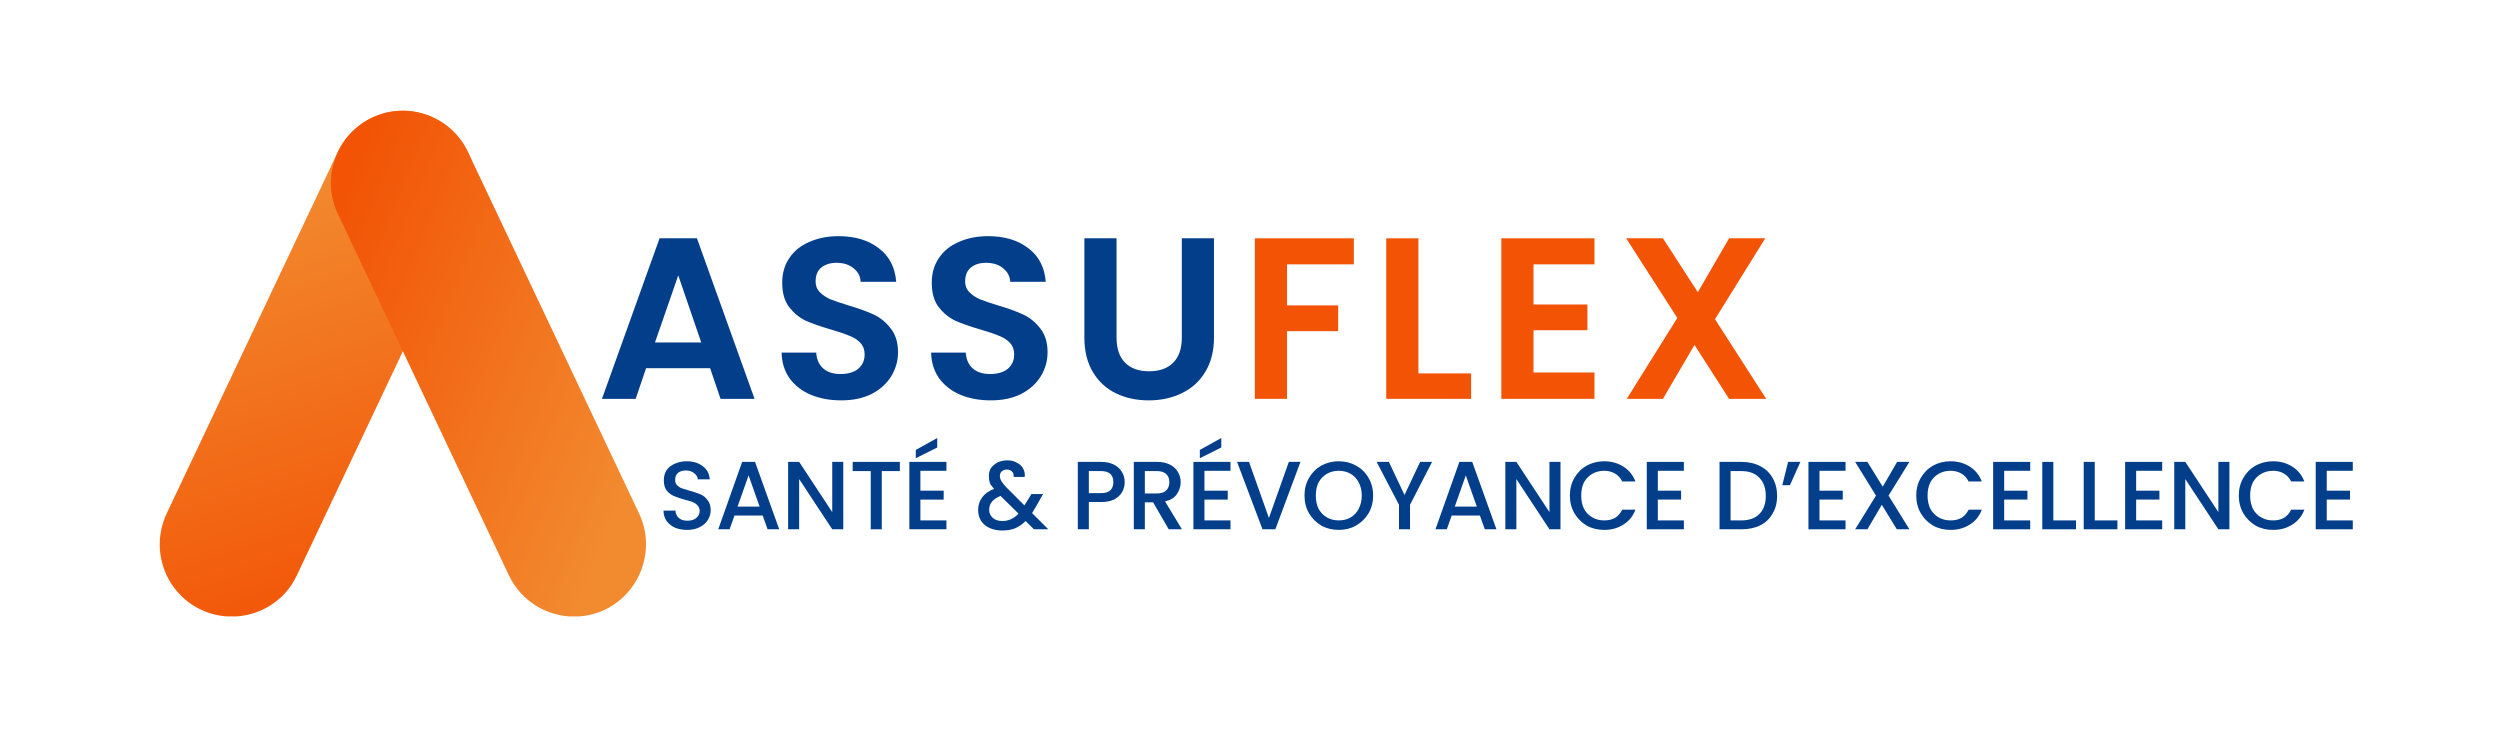 <svg xmlns="http://www.w3.org/2000/svg" xmlns:xlink="http://www.w3.org/1999/xlink" width="170" zoomAndPan="magnify" viewBox="0 0 127.5 37.5" height="50" preserveAspectRatio="xMidYMid meet" version="1.0"><defs><g/><clipPath id="2c2df14635"><path d="M 8.137 5.535 L 25 5.535 L 25 31.438 L 8.137 31.438 Z M 8.137 5.535 " clip-rule="nonzero"/></clipPath><clipPath id="32a349038c"><path d="M 11.82 31.445 C 11.301 31.445 10.758 31.336 10.242 31.09 C 8.418 30.219 7.633 28.039 8.5 26.188 L 17.23 7.746 C 18.098 5.922 20.273 5.129 22.125 6.004 C 23.945 6.875 24.734 9.055 23.863 10.906 L 15.137 29.348 C 14.512 30.684 13.18 31.445 11.82 31.445 Z M 11.82 31.445 " clip-rule="nonzero"/></clipPath><linearGradient x1="86.964" gradientTransform="matrix(0.143, 0, 0, 0.143, 8.147, 5.535)" y1="-28.28" x2="151.179" gradientUnits="userSpaceOnUse" y2="169.341" id="ec71023643"><stop stop-opacity="1" stop-color="rgb(94.899%, 54.5%, 18.799%)" offset="0"/><stop stop-opacity="1" stop-color="rgb(94.899%, 54.5%, 18.799%)" offset="0.125"/><stop stop-opacity="1" stop-color="rgb(94.899%, 54.5%, 18.799%)" offset="0.156"/><stop stop-opacity="1" stop-color="rgb(94.899%, 54.468%, 18.776%)" offset="0.172"/><stop stop-opacity="1" stop-color="rgb(94.899%, 54.326%, 18.668%)" offset="0.172"/><stop stop-opacity="1" stop-color="rgb(94.899%, 54.216%, 18.584%)" offset="0.18"/><stop stop-opacity="1" stop-color="rgb(94.899%, 54.105%, 18.498%)" offset="0.188"/><stop stop-opacity="1" stop-color="rgb(94.899%, 53.883%, 18.329%)" offset="0.195"/><stop stop-opacity="1" stop-color="rgb(94.899%, 53.662%, 18.159%)" offset="0.203"/><stop stop-opacity="1" stop-color="rgb(94.899%, 53.439%, 17.99%)" offset="0.211"/><stop stop-opacity="1" stop-color="rgb(94.899%, 53.218%, 17.821%)" offset="0.219"/><stop stop-opacity="1" stop-color="rgb(94.899%, 52.997%, 17.651%)" offset="0.227"/><stop stop-opacity="1" stop-color="rgb(94.899%, 52.776%, 17.482%)" offset="0.234"/><stop stop-opacity="1" stop-color="rgb(94.899%, 52.553%, 17.313%)" offset="0.242"/><stop stop-opacity="1" stop-color="rgb(94.899%, 52.332%, 17.143%)" offset="0.25"/><stop stop-opacity="1" stop-color="rgb(94.899%, 52.11%, 16.974%)" offset="0.258"/><stop stop-opacity="1" stop-color="rgb(94.899%, 51.889%, 16.805%)" offset="0.266"/><stop stop-opacity="1" stop-color="rgb(94.899%, 51.666%, 16.637%)" offset="0.273"/><stop stop-opacity="1" stop-color="rgb(94.899%, 51.445%, 16.467%)" offset="0.281"/><stop stop-opacity="1" stop-color="rgb(94.899%, 51.224%, 16.298%)" offset="0.289"/><stop stop-opacity="1" stop-color="rgb(94.899%, 51.001%, 16.129%)" offset="0.297"/><stop stop-opacity="1" stop-color="rgb(94.899%, 50.78%, 15.959%)" offset="0.305"/><stop stop-opacity="1" stop-color="rgb(94.899%, 50.558%, 15.79%)" offset="0.312"/><stop stop-opacity="1" stop-color="rgb(94.899%, 50.337%, 15.62%)" offset="0.32"/><stop stop-opacity="1" stop-color="rgb(94.899%, 50.114%, 15.451%)" offset="0.328"/><stop stop-opacity="1" stop-color="rgb(94.899%, 49.893%, 15.282%)" offset="0.336"/><stop stop-opacity="1" stop-color="rgb(94.899%, 49.672%, 15.112%)" offset="0.344"/><stop stop-opacity="1" stop-color="rgb(94.899%, 49.451%, 14.943%)" offset="0.352"/><stop stop-opacity="1" stop-color="rgb(94.899%, 49.228%, 14.774%)" offset="0.359"/><stop stop-opacity="1" stop-color="rgb(94.899%, 49.007%, 14.604%)" offset="0.367"/><stop stop-opacity="1" stop-color="rgb(94.899%, 48.785%, 14.435%)" offset="0.375"/><stop stop-opacity="1" stop-color="rgb(94.899%, 48.564%, 14.267%)" offset="0.383"/><stop stop-opacity="1" stop-color="rgb(94.899%, 48.341%, 14.098%)" offset="0.391"/><stop stop-opacity="1" stop-color="rgb(94.899%, 48.12%, 13.928%)" offset="0.398"/><stop stop-opacity="1" stop-color="rgb(94.899%, 47.899%, 13.759%)" offset="0.406"/><stop stop-opacity="1" stop-color="rgb(94.899%, 47.678%, 13.589%)" offset="0.414"/><stop stop-opacity="1" stop-color="rgb(94.899%, 47.455%, 13.42%)" offset="0.422"/><stop stop-opacity="1" stop-color="rgb(94.899%, 47.234%, 13.251%)" offset="0.43"/><stop stop-opacity="1" stop-color="rgb(94.899%, 47.012%, 13.081%)" offset="0.438"/><stop stop-opacity="1" stop-color="rgb(94.899%, 46.791%, 12.912%)" offset="0.445"/><stop stop-opacity="1" stop-color="rgb(94.899%, 46.568%, 12.743%)" offset="0.453"/><stop stop-opacity="1" stop-color="rgb(94.899%, 46.347%, 12.573%)" offset="0.461"/><stop stop-opacity="1" stop-color="rgb(94.899%, 46.126%, 12.404%)" offset="0.469"/><stop stop-opacity="1" stop-color="rgb(94.899%, 45.903%, 12.234%)" offset="0.477"/><stop stop-opacity="1" stop-color="rgb(94.899%, 45.682%, 12.065%)" offset="0.484"/><stop stop-opacity="1" stop-color="rgb(94.899%, 45.461%, 11.897%)" offset="0.492"/><stop stop-opacity="1" stop-color="rgb(94.899%, 45.239%, 11.728%)" offset="0.5"/><stop stop-opacity="1" stop-color="rgb(94.899%, 45.016%, 11.559%)" offset="0.508"/><stop stop-opacity="1" stop-color="rgb(94.899%, 44.795%, 11.389%)" offset="0.516"/><stop stop-opacity="1" stop-color="rgb(94.899%, 44.574%, 11.22%)" offset="0.523"/><stop stop-opacity="1" stop-color="rgb(94.899%, 44.353%, 11.05%)" offset="0.531"/><stop stop-opacity="1" stop-color="rgb(94.899%, 44.13%, 10.881%)" offset="0.539"/><stop stop-opacity="1" stop-color="rgb(94.899%, 43.909%, 10.712%)" offset="0.547"/><stop stop-opacity="1" stop-color="rgb(94.899%, 43.687%, 10.542%)" offset="0.555"/><stop stop-opacity="1" stop-color="rgb(94.899%, 43.466%, 10.373%)" offset="0.562"/><stop stop-opacity="1" stop-color="rgb(94.899%, 43.243%, 10.204%)" offset="0.57"/><stop stop-opacity="1" stop-color="rgb(94.899%, 43.022%, 10.034%)" offset="0.578"/><stop stop-opacity="1" stop-color="rgb(94.899%, 42.801%, 9.865%)" offset="0.586"/><stop stop-opacity="1" stop-color="rgb(94.899%, 42.58%, 9.695%)" offset="0.594"/><stop stop-opacity="1" stop-color="rgb(94.899%, 42.357%, 9.528%)" offset="0.602"/><stop stop-opacity="1" stop-color="rgb(94.899%, 42.136%, 9.358%)" offset="0.609"/><stop stop-opacity="1" stop-color="rgb(94.899%, 41.914%, 9.189%)" offset="0.617"/><stop stop-opacity="1" stop-color="rgb(94.899%, 41.692%, 9.019%)" offset="0.625"/><stop stop-opacity="1" stop-color="rgb(94.899%, 41.47%, 8.85%)" offset="0.633"/><stop stop-opacity="1" stop-color="rgb(94.899%, 41.249%, 8.681%)" offset="0.641"/><stop stop-opacity="1" stop-color="rgb(94.899%, 41.028%, 8.511%)" offset="0.648"/><stop stop-opacity="1" stop-color="rgb(94.899%, 40.805%, 8.342%)" offset="0.656"/><stop stop-opacity="1" stop-color="rgb(94.899%, 40.584%, 8.173%)" offset="0.664"/><stop stop-opacity="1" stop-color="rgb(94.899%, 40.363%, 8.003%)" offset="0.672"/><stop stop-opacity="1" stop-color="rgb(94.899%, 40.141%, 7.834%)" offset="0.68"/><stop stop-opacity="1" stop-color="rgb(94.899%, 39.919%, 7.664%)" offset="0.688"/><stop stop-opacity="1" stop-color="rgb(94.899%, 39.697%, 7.495%)" offset="0.695"/><stop stop-opacity="1" stop-color="rgb(94.899%, 39.476%, 7.326%)" offset="0.703"/><stop stop-opacity="1" stop-color="rgb(94.899%, 39.255%, 7.158%)" offset="0.711"/><stop stop-opacity="1" stop-color="rgb(94.899%, 39.032%, 6.989%)" offset="0.719"/><stop stop-opacity="1" stop-color="rgb(94.899%, 38.811%, 6.819%)" offset="0.727"/><stop stop-opacity="1" stop-color="rgb(94.899%, 38.589%, 6.65%)" offset="0.734"/><stop stop-opacity="1" stop-color="rgb(94.899%, 38.368%, 6.48%)" offset="0.742"/><stop stop-opacity="1" stop-color="rgb(94.899%, 38.145%, 6.311%)" offset="0.75"/><stop stop-opacity="1" stop-color="rgb(94.899%, 37.924%, 6.142%)" offset="0.758"/><stop stop-opacity="1" stop-color="rgb(94.899%, 37.703%, 5.972%)" offset="0.766"/><stop stop-opacity="1" stop-color="rgb(94.899%, 37.48%, 5.803%)" offset="0.773"/><stop stop-opacity="1" stop-color="rgb(94.899%, 37.259%, 5.634%)" offset="0.781"/><stop stop-opacity="1" stop-color="rgb(94.899%, 37.038%, 5.464%)" offset="0.789"/><stop stop-opacity="1" stop-color="rgb(94.899%, 36.816%, 5.295%)" offset="0.797"/><stop stop-opacity="1" stop-color="rgb(94.899%, 36.594%, 5.125%)" offset="0.805"/><stop stop-opacity="1" stop-color="rgb(94.899%, 36.372%, 4.958%)" offset="0.812"/><stop stop-opacity="1" stop-color="rgb(94.899%, 36.151%, 4.788%)" offset="0.82"/><stop stop-opacity="1" stop-color="rgb(94.899%, 35.93%, 4.619%)" offset="0.828"/><stop stop-opacity="1" stop-color="rgb(94.899%, 35.818%, 4.535%)" offset="0.828"/><stop stop-opacity="1" stop-color="rgb(94.899%, 35.707%, 4.449%)" offset="0.836"/><stop stop-opacity="1" stop-color="rgb(94.899%, 35.486%, 4.28%)" offset="0.844"/><stop stop-opacity="1" stop-color="rgb(94.899%, 35.265%, 4.111%)" offset="0.852"/><stop stop-opacity="1" stop-color="rgb(94.899%, 35.043%, 3.941%)" offset="0.859"/><stop stop-opacity="1" stop-color="rgb(94.899%, 34.821%, 3.772%)" offset="0.867"/><stop stop-opacity="1" stop-color="rgb(94.899%, 34.599%, 3.603%)" offset="0.875"/><stop stop-opacity="1" stop-color="rgb(94.899%, 34.378%, 3.433%)" offset="0.883"/><stop stop-opacity="1" stop-color="rgb(94.899%, 34.157%, 3.264%)" offset="0.891"/><stop stop-opacity="1" stop-color="rgb(94.899%, 33.934%, 3.094%)" offset="0.898"/><stop stop-opacity="1" stop-color="rgb(94.899%, 33.713%, 2.925%)" offset="0.906"/><stop stop-opacity="1" stop-color="rgb(94.899%, 33.492%, 2.756%)" offset="0.914"/><stop stop-opacity="1" stop-color="rgb(94.899%, 33.27%, 2.588%)" offset="0.922"/><stop stop-opacity="1" stop-color="rgb(94.899%, 33.047%, 2.419%)" offset="0.93"/><stop stop-opacity="1" stop-color="rgb(94.899%, 32.826%, 2.249%)" offset="0.938"/><stop stop-opacity="1" stop-color="rgb(94.899%, 32.608%, 2.081%)" offset="1"/></linearGradient><clipPath id="5e95fb66b6"><path d="M 16 5.535 L 33 5.535 L 33 31.438 L 16 31.438 Z M 16 5.535 " clip-rule="nonzero"/></clipPath><clipPath id="0bf9eca53d"><path d="M 29.273 31.445 C 27.887 31.445 26.582 30.656 25.957 29.348 L 17.23 10.906 C 16.359 9.082 17.148 6.875 18.969 6.004 C 20.793 5.129 22.992 5.922 23.863 7.746 L 32.594 26.188 C 33.461 28.012 32.672 30.219 30.852 31.094 C 30.336 31.336 29.82 31.445 29.273 31.445 Z M 29.273 31.445 " clip-rule="nonzero"/></clipPath><linearGradient x1="178.816" gradientTransform="matrix(0.143, 0, 0, 0.143, 8.147, 5.535)" y1="172.852" x2="14.401" gradientUnits="userSpaceOnUse" y2="106.698" id="4825168d62"><stop stop-opacity="1" stop-color="rgb(94.899%, 54.5%, 18.799%)" offset="0"/><stop stop-opacity="1" stop-color="rgb(94.899%, 54.5%, 18.799%)" offset="0.125"/><stop stop-opacity="1" stop-color="rgb(94.899%, 54.308%, 18.652%)" offset="0.141"/><stop stop-opacity="1" stop-color="rgb(94.899%, 54.004%, 18.42%)" offset="0.148"/><stop stop-opacity="1" stop-color="rgb(94.899%, 53.783%, 18.251%)" offset="0.156"/><stop stop-opacity="1" stop-color="rgb(94.899%, 53.56%, 18.082%)" offset="0.164"/><stop stop-opacity="1" stop-color="rgb(94.899%, 53.337%, 17.912%)" offset="0.172"/><stop stop-opacity="1" stop-color="rgb(94.899%, 53.116%, 17.741%)" offset="0.18"/><stop stop-opacity="1" stop-color="rgb(94.899%, 52.893%, 17.572%)" offset="0.188"/><stop stop-opacity="1" stop-color="rgb(94.899%, 52.67%, 17.403%)" offset="0.195"/><stop stop-opacity="1" stop-color="rgb(94.899%, 52.448%, 17.232%)" offset="0.203"/><stop stop-opacity="1" stop-color="rgb(94.899%, 52.226%, 17.062%)" offset="0.211"/><stop stop-opacity="1" stop-color="rgb(94.899%, 52.003%, 16.893%)" offset="0.219"/><stop stop-opacity="1" stop-color="rgb(94.899%, 51.781%, 16.724%)" offset="0.227"/><stop stop-opacity="1" stop-color="rgb(94.899%, 51.558%, 16.553%)" offset="0.234"/><stop stop-opacity="1" stop-color="rgb(94.899%, 51.337%, 16.383%)" offset="0.242"/><stop stop-opacity="1" stop-color="rgb(94.899%, 51.114%, 16.214%)" offset="0.25"/><stop stop-opacity="1" stop-color="rgb(94.899%, 50.891%, 16.043%)" offset="0.258"/><stop stop-opacity="1" stop-color="rgb(94.899%, 50.668%, 15.874%)" offset="0.266"/><stop stop-opacity="1" stop-color="rgb(94.899%, 50.447%, 15.704%)" offset="0.273"/><stop stop-opacity="1" stop-color="rgb(94.899%, 50.224%, 15.535%)" offset="0.281"/><stop stop-opacity="1" stop-color="rgb(94.899%, 50.002%, 15.364%)" offset="0.289"/><stop stop-opacity="1" stop-color="rgb(94.899%, 49.779%, 15.195%)" offset="0.297"/><stop stop-opacity="1" stop-color="rgb(94.899%, 49.557%, 15.025%)" offset="0.305"/><stop stop-opacity="1" stop-color="rgb(94.899%, 49.335%, 14.854%)" offset="0.312"/><stop stop-opacity="1" stop-color="rgb(94.899%, 49.112%, 14.685%)" offset="0.32"/><stop stop-opacity="1" stop-color="rgb(94.899%, 48.891%, 14.516%)" offset="0.328"/><stop stop-opacity="1" stop-color="rgb(94.899%, 48.668%, 14.346%)" offset="0.336"/><stop stop-opacity="1" stop-color="rgb(94.899%, 48.445%, 14.175%)" offset="0.344"/><stop stop-opacity="1" stop-color="rgb(94.899%, 48.222%, 14.006%)" offset="0.352"/><stop stop-opacity="1" stop-color="rgb(94.899%, 48.001%, 13.837%)" offset="0.359"/><stop stop-opacity="1" stop-color="rgb(94.899%, 47.778%, 13.666%)" offset="0.367"/><stop stop-opacity="1" stop-color="rgb(94.899%, 47.556%, 13.496%)" offset="0.375"/><stop stop-opacity="1" stop-color="rgb(94.899%, 47.333%, 13.327%)" offset="0.381"/><stop stop-opacity="1" stop-color="rgb(94.899%, 47.223%, 13.242%)" offset="0.383"/><stop stop-opacity="1" stop-color="rgb(94.899%, 47.112%, 13.156%)" offset="0.391"/><stop stop-opacity="1" stop-color="rgb(94.899%, 46.889%, 12.987%)" offset="0.398"/><stop stop-opacity="1" stop-color="rgb(94.899%, 46.666%, 12.817%)" offset="0.406"/><stop stop-opacity="1" stop-color="rgb(94.899%, 46.443%, 12.648%)" offset="0.414"/><stop stop-opacity="1" stop-color="rgb(94.899%, 46.222%, 12.477%)" offset="0.422"/><stop stop-opacity="1" stop-color="rgb(94.899%, 45.999%, 12.308%)" offset="0.43"/><stop stop-opacity="1" stop-color="rgb(94.899%, 45.776%, 12.138%)" offset="0.438"/><stop stop-opacity="1" stop-color="rgb(94.899%, 45.554%, 11.967%)" offset="0.445"/><stop stop-opacity="1" stop-color="rgb(94.899%, 45.332%, 11.798%)" offset="0.453"/><stop stop-opacity="1" stop-color="rgb(94.899%, 45.11%, 11.629%)" offset="0.461"/><stop stop-opacity="1" stop-color="rgb(94.899%, 44.887%, 11.459%)" offset="0.469"/><stop stop-opacity="1" stop-color="rgb(94.899%, 44.666%, 11.288%)" offset="0.477"/><stop stop-opacity="1" stop-color="rgb(94.899%, 44.443%, 11.119%)" offset="0.484"/><stop stop-opacity="1" stop-color="rgb(94.899%, 44.22%, 10.95%)" offset="0.492"/><stop stop-opacity="1" stop-color="rgb(94.899%, 43.997%, 10.779%)" offset="0.5"/><stop stop-opacity="1" stop-color="rgb(94.899%, 43.776%, 10.609%)" offset="0.508"/><stop stop-opacity="1" stop-color="rgb(94.899%, 43.553%, 10.44%)" offset="0.516"/><stop stop-opacity="1" stop-color="rgb(94.899%, 43.33%, 10.271%)" offset="0.523"/><stop stop-opacity="1" stop-color="rgb(94.899%, 43.108%, 10.1%)" offset="0.531"/><stop stop-opacity="1" stop-color="rgb(94.899%, 42.886%, 9.93%)" offset="0.539"/><stop stop-opacity="1" stop-color="rgb(94.899%, 42.664%, 9.761%)" offset="0.547"/><stop stop-opacity="1" stop-color="rgb(94.899%, 42.441%, 9.59%)" offset="0.555"/><stop stop-opacity="1" stop-color="rgb(94.899%, 42.218%, 9.421%)" offset="0.562"/><stop stop-opacity="1" stop-color="rgb(94.899%, 41.997%, 9.251%)" offset="0.57"/><stop stop-opacity="1" stop-color="rgb(94.899%, 41.774%, 9.082%)" offset="0.578"/><stop stop-opacity="1" stop-color="rgb(94.899%, 41.551%, 8.911%)" offset="0.586"/><stop stop-opacity="1" stop-color="rgb(94.899%, 41.328%, 8.742%)" offset="0.594"/><stop stop-opacity="1" stop-color="rgb(94.899%, 41.107%, 8.572%)" offset="0.602"/><stop stop-opacity="1" stop-color="rgb(94.899%, 40.884%, 8.401%)" offset="0.609"/><stop stop-opacity="1" stop-color="rgb(94.899%, 40.662%, 8.232%)" offset="0.617"/><stop stop-opacity="1" stop-color="rgb(94.899%, 40.44%, 8.063%)" offset="0.619"/><stop stop-opacity="1" stop-color="rgb(94.899%, 40.329%, 7.979%)" offset="0.625"/><stop stop-opacity="1" stop-color="rgb(94.899%, 40.218%, 7.893%)" offset="0.633"/><stop stop-opacity="1" stop-color="rgb(94.899%, 39.995%, 7.722%)" offset="0.641"/><stop stop-opacity="1" stop-color="rgb(94.899%, 39.772%, 7.553%)" offset="0.648"/><stop stop-opacity="1" stop-color="rgb(94.899%, 39.551%, 7.384%)" offset="0.656"/><stop stop-opacity="1" stop-color="rgb(94.899%, 39.328%, 7.213%)" offset="0.664"/><stop stop-opacity="1" stop-color="rgb(94.899%, 39.105%, 7.043%)" offset="0.672"/><stop stop-opacity="1" stop-color="rgb(94.899%, 38.882%, 6.874%)" offset="0.68"/><stop stop-opacity="1" stop-color="rgb(94.899%, 38.661%, 6.703%)" offset="0.688"/><stop stop-opacity="1" stop-color="rgb(94.899%, 38.438%, 6.534%)" offset="0.695"/><stop stop-opacity="1" stop-color="rgb(94.899%, 38.216%, 6.364%)" offset="0.703"/><stop stop-opacity="1" stop-color="rgb(94.899%, 37.993%, 6.195%)" offset="0.711"/><stop stop-opacity="1" stop-color="rgb(94.899%, 37.772%, 6.024%)" offset="0.719"/><stop stop-opacity="1" stop-color="rgb(94.899%, 37.549%, 5.855%)" offset="0.727"/><stop stop-opacity="1" stop-color="rgb(94.899%, 37.326%, 5.685%)" offset="0.734"/><stop stop-opacity="1" stop-color="rgb(94.899%, 37.103%, 5.515%)" offset="0.742"/><stop stop-opacity="1" stop-color="rgb(94.899%, 36.882%, 5.345%)" offset="0.75"/><stop stop-opacity="1" stop-color="rgb(94.899%, 36.659%, 5.176%)" offset="0.758"/><stop stop-opacity="1" stop-color="rgb(94.899%, 36.436%, 5.006%)" offset="0.766"/><stop stop-opacity="1" stop-color="rgb(94.899%, 36.215%, 4.836%)" offset="0.773"/><stop stop-opacity="1" stop-color="rgb(94.899%, 35.992%, 4.666%)" offset="0.781"/><stop stop-opacity="1" stop-color="rgb(94.899%, 35.77%, 4.497%)" offset="0.789"/><stop stop-opacity="1" stop-color="rgb(94.899%, 35.547%, 4.326%)" offset="0.797"/><stop stop-opacity="1" stop-color="rgb(94.899%, 35.326%, 4.156%)" offset="0.805"/><stop stop-opacity="1" stop-color="rgb(94.899%, 35.103%, 3.987%)" offset="0.812"/><stop stop-opacity="1" stop-color="rgb(94.899%, 34.88%, 3.818%)" offset="0.82"/><stop stop-opacity="1" stop-color="rgb(94.899%, 34.657%, 3.647%)" offset="0.828"/><stop stop-opacity="1" stop-color="rgb(94.899%, 34.436%, 3.477%)" offset="0.836"/><stop stop-opacity="1" stop-color="rgb(94.899%, 34.213%, 3.308%)" offset="0.844"/><stop stop-opacity="1" stop-color="rgb(94.899%, 33.99%, 3.137%)" offset="0.852"/><stop stop-opacity="1" stop-color="rgb(94.899%, 33.768%, 2.968%)" offset="0.859"/><stop stop-opacity="1" stop-color="rgb(94.899%, 33.546%, 2.798%)" offset="0.867"/><stop stop-opacity="1" stop-color="rgb(94.899%, 33.324%, 2.629%)" offset="0.875"/><stop stop-opacity="1" stop-color="rgb(94.899%, 33.101%, 2.458%)" offset="0.883"/><stop stop-opacity="1" stop-color="rgb(94.899%, 32.88%, 2.289%)" offset="0.891"/><stop stop-opacity="1" stop-color="rgb(94.899%, 32.634%, 2.101%)" offset="0.906"/><stop stop-opacity="1" stop-color="rgb(94.899%, 32.5%, 1.999%)" offset="0.938"/><stop stop-opacity="1" stop-color="rgb(94.899%, 32.5%, 1.999%)" offset="1"/></linearGradient></defs><g clip-path="url(#2c2df14635)"><g clip-path="url(#32a349038c)"><path fill="url(#ec71023643)" d="M 8.137 5.535 L 8.137 31.438 L 24.734 31.438 L 24.734 5.535 Z M 8.137 5.535 " fill-rule="nonzero"/></g></g><g clip-path="url(#5e95fb66b6)"><g clip-path="url(#0bf9eca53d)"><path fill="url(#4825168d62)" d="M 16.359 5.535 L 16.359 31.438 L 33.301 31.438 L 33.301 5.535 Z M 16.359 5.535 " fill-rule="nonzero"/></g></g><g fill="#023e8a" fill-opacity="1"><g transform="translate(30.388, 20.341)"><g><path d="M 5.828 -1.562 L 2.562 -1.562 L 2.031 0 L 0.312 0 L 3.25 -8.188 L 5.156 -8.188 L 8.094 0 L 6.359 0 Z M 5.375 -2.875 L 4.203 -6.297 L 3.016 -2.875 Z M 5.375 -2.875 "/></g></g></g><g fill="#023e8a" fill-opacity="1"><g transform="translate(39.268, 20.341)"><g><path d="M 3.641 0.078 C 3.066 0.078 2.551 -0.016 2.094 -0.203 C 1.633 -0.398 1.27 -0.68 1 -1.047 C 0.738 -1.422 0.602 -1.859 0.594 -2.359 L 2.359 -2.359 C 2.379 -2.023 2.492 -1.758 2.703 -1.562 C 2.922 -1.363 3.219 -1.266 3.594 -1.266 C 3.977 -1.266 4.281 -1.352 4.5 -1.531 C 4.719 -1.719 4.828 -1.961 4.828 -2.266 C 4.828 -2.504 4.754 -2.703 4.609 -2.859 C 4.461 -3.016 4.273 -3.133 4.047 -3.219 C 3.828 -3.312 3.52 -3.414 3.125 -3.531 C 2.594 -3.688 2.16 -3.836 1.828 -3.984 C 1.504 -4.141 1.223 -4.367 0.984 -4.672 C 0.742 -4.984 0.625 -5.398 0.625 -5.922 C 0.625 -6.398 0.742 -6.816 0.984 -7.172 C 1.223 -7.535 1.562 -7.812 2 -8 C 2.438 -8.195 2.938 -8.297 3.5 -8.297 C 4.344 -8.297 5.031 -8.086 5.562 -7.672 C 6.094 -7.266 6.383 -6.695 6.438 -5.969 L 4.625 -5.969 C 4.613 -6.25 4.492 -6.477 4.266 -6.656 C 4.047 -6.844 3.754 -6.938 3.391 -6.938 C 3.066 -6.938 2.805 -6.852 2.609 -6.688 C 2.422 -6.531 2.328 -6.297 2.328 -5.984 C 2.328 -5.766 2.398 -5.582 2.547 -5.438 C 2.691 -5.289 2.867 -5.172 3.078 -5.078 C 3.297 -4.992 3.602 -4.891 4 -4.766 C 4.531 -4.609 4.961 -4.453 5.297 -4.297 C 5.629 -4.141 5.914 -3.906 6.156 -3.594 C 6.406 -3.281 6.531 -2.875 6.531 -2.375 C 6.531 -1.938 6.414 -1.531 6.188 -1.156 C 5.957 -0.781 5.625 -0.477 5.188 -0.25 C 4.75 -0.031 4.234 0.078 3.641 0.078 Z M 3.641 0.078 "/></g></g></g><g fill="#023e8a" fill-opacity="1"><g transform="translate(46.895, 20.341)"><g><path d="M 3.641 0.078 C 3.066 0.078 2.551 -0.016 2.094 -0.203 C 1.633 -0.398 1.27 -0.68 1 -1.047 C 0.738 -1.422 0.602 -1.859 0.594 -2.359 L 2.359 -2.359 C 2.379 -2.023 2.492 -1.758 2.703 -1.562 C 2.922 -1.363 3.219 -1.266 3.594 -1.266 C 3.977 -1.266 4.281 -1.352 4.5 -1.531 C 4.719 -1.719 4.828 -1.961 4.828 -2.266 C 4.828 -2.504 4.754 -2.703 4.609 -2.859 C 4.461 -3.016 4.273 -3.133 4.047 -3.219 C 3.828 -3.312 3.52 -3.414 3.125 -3.531 C 2.594 -3.688 2.16 -3.836 1.828 -3.984 C 1.504 -4.141 1.223 -4.367 0.984 -4.672 C 0.742 -4.984 0.625 -5.398 0.625 -5.922 C 0.625 -6.398 0.742 -6.816 0.984 -7.172 C 1.223 -7.535 1.562 -7.812 2 -8 C 2.438 -8.195 2.938 -8.297 3.5 -8.297 C 4.344 -8.297 5.031 -8.086 5.562 -7.672 C 6.094 -7.266 6.383 -6.695 6.438 -5.969 L 4.625 -5.969 C 4.613 -6.25 4.492 -6.477 4.266 -6.656 C 4.047 -6.844 3.754 -6.938 3.391 -6.938 C 3.066 -6.938 2.805 -6.852 2.609 -6.688 C 2.422 -6.531 2.328 -6.297 2.328 -5.984 C 2.328 -5.766 2.398 -5.582 2.547 -5.438 C 2.691 -5.289 2.867 -5.172 3.078 -5.078 C 3.297 -4.992 3.602 -4.891 4 -4.766 C 4.531 -4.609 4.961 -4.453 5.297 -4.297 C 5.629 -4.141 5.914 -3.906 6.156 -3.594 C 6.406 -3.281 6.531 -2.875 6.531 -2.375 C 6.531 -1.938 6.414 -1.531 6.188 -1.156 C 5.957 -0.781 5.625 -0.477 5.188 -0.25 C 4.75 -0.031 4.234 0.078 3.641 0.078 Z M 3.641 0.078 "/></g></g></g><g fill="#023e8a" fill-opacity="1"><g transform="translate(54.522, 20.341)"><g><path d="M 2.422 -8.188 L 2.422 -3.125 C 2.422 -2.562 2.566 -2.133 2.859 -1.844 C 3.148 -1.551 3.555 -1.406 4.078 -1.406 C 4.609 -1.406 5.02 -1.551 5.312 -1.844 C 5.602 -2.133 5.75 -2.562 5.75 -3.125 L 5.75 -8.188 L 7.391 -8.188 L 7.391 -3.125 C 7.391 -2.438 7.238 -1.848 6.938 -1.359 C 6.645 -0.879 6.242 -0.52 5.734 -0.281 C 5.234 -0.039 4.676 0.078 4.062 0.078 C 3.445 0.078 2.891 -0.039 2.391 -0.281 C 1.898 -0.52 1.508 -0.879 1.219 -1.359 C 0.926 -1.848 0.781 -2.438 0.781 -3.125 L 0.781 -8.188 Z M 2.422 -8.188 "/></g></g></g><g fill="#f25305" fill-opacity="1"><g transform="translate(63.185, 20.341)"><g><path d="M 5.859 -8.188 L 5.859 -6.859 L 2.453 -6.859 L 2.453 -4.766 L 5.062 -4.766 L 5.062 -3.453 L 2.453 -3.453 L 2.453 0 L 0.812 0 L 0.812 -8.188 Z M 5.859 -8.188 "/></g></g></g><g fill="#f25305" fill-opacity="1"><g transform="translate(69.886, 20.341)"><g><path d="M 2.453 -1.297 L 5.141 -1.297 L 5.141 0 L 0.812 0 L 0.812 -8.188 L 2.453 -8.188 Z M 2.453 -1.297 "/></g></g></g><g fill="#f25305" fill-opacity="1"><g transform="translate(75.756, 20.341)"><g><path d="M 2.453 -6.859 L 2.453 -4.812 L 5.203 -4.812 L 5.203 -3.5 L 2.453 -3.5 L 2.453 -1.344 L 5.562 -1.344 L 5.562 0 L 0.812 0 L 0.812 -8.188 L 5.562 -8.188 L 5.562 -6.859 Z M 2.453 -6.859 "/></g></g></g><g fill="#f25305" fill-opacity="1"><g transform="translate(82.481, 20.341)"><g><path d="M 5.703 0 L 3.938 -2.75 L 2.328 0 L 0.484 0 L 3.062 -4.125 L 0.453 -8.188 L 2.328 -8.188 L 4.109 -5.438 L 5.703 -8.188 L 7.547 -8.188 L 4.984 -4.062 L 7.594 0 Z M 5.703 0 "/></g></g></g><g fill="#023e8a" fill-opacity="1"><g transform="translate(33.558, 26.994)"><g><path d="M 1.5 0.031 C 1.27 0.031 1.062 -0.004 0.875 -0.078 C 0.695 -0.16 0.551 -0.273 0.438 -0.422 C 0.332 -0.578 0.281 -0.754 0.281 -0.953 L 0.891 -0.953 C 0.898 -0.797 0.957 -0.672 1.062 -0.578 C 1.164 -0.484 1.312 -0.438 1.5 -0.438 C 1.695 -0.438 1.848 -0.484 1.953 -0.578 C 2.066 -0.672 2.125 -0.789 2.125 -0.938 C 2.125 -1.051 2.086 -1.145 2.016 -1.219 C 1.953 -1.289 1.867 -1.348 1.766 -1.391 C 1.66 -1.43 1.52 -1.473 1.344 -1.516 C 1.125 -1.578 0.941 -1.641 0.797 -1.703 C 0.66 -1.766 0.539 -1.859 0.438 -1.984 C 0.344 -2.109 0.297 -2.281 0.297 -2.5 C 0.297 -2.695 0.344 -2.867 0.438 -3.016 C 0.539 -3.16 0.68 -3.27 0.859 -3.344 C 1.035 -3.426 1.238 -3.469 1.469 -3.469 C 1.801 -3.469 2.07 -3.383 2.281 -3.219 C 2.5 -3.062 2.617 -2.836 2.641 -2.547 L 2.031 -2.547 C 2.02 -2.672 1.957 -2.773 1.844 -2.859 C 1.738 -2.953 1.598 -3 1.422 -3 C 1.254 -3 1.117 -2.957 1.016 -2.875 C 0.922 -2.789 0.875 -2.672 0.875 -2.516 C 0.875 -2.41 0.906 -2.32 0.969 -2.25 C 1.031 -2.188 1.109 -2.133 1.203 -2.094 C 1.305 -2.062 1.441 -2.02 1.609 -1.969 C 1.836 -1.906 2.023 -1.844 2.172 -1.781 C 2.316 -1.719 2.438 -1.617 2.531 -1.484 C 2.633 -1.359 2.688 -1.188 2.688 -0.969 C 2.688 -0.801 2.641 -0.641 2.547 -0.484 C 2.453 -0.328 2.312 -0.203 2.125 -0.109 C 1.945 -0.016 1.738 0.031 1.5 0.031 Z M 1.5 0.031 "/></g></g></g><g fill="#023e8a" fill-opacity="1"><g transform="translate(36.459, 26.994)"><g><path d="M 2.438 -0.703 L 1 -0.703 L 0.75 0 L 0.172 0 L 1.391 -3.438 L 2.047 -3.438 L 3.281 0 L 2.688 0 Z M 2.281 -1.156 L 1.719 -2.75 L 1.156 -1.156 Z M 2.281 -1.156 "/></g></g></g><g fill="#023e8a" fill-opacity="1"><g transform="translate(39.819, 26.994)"><g><path d="M 3.188 0 L 2.625 0 L 0.938 -2.562 L 0.938 0 L 0.375 0 L 0.375 -3.438 L 0.938 -3.438 L 2.625 -0.875 L 2.625 -3.438 L 3.188 -3.438 Z M 3.188 0 "/></g></g></g><g fill="#023e8a" fill-opacity="1"><g transform="translate(43.298, 26.994)"><g><path d="M 2.594 -3.438 L 2.594 -2.969 L 1.672 -2.969 L 1.672 0 L 1.109 0 L 1.109 -2.969 L 0.188 -2.969 L 0.188 -3.438 Z M 2.594 -3.438 "/></g></g></g><g fill="#023e8a" fill-opacity="1"><g transform="translate(46.002, 26.994)"><g><path d="M 0.938 -2.984 L 0.938 -1.969 L 2.125 -1.969 L 2.125 -1.516 L 0.938 -1.516 L 0.938 -0.453 L 2.266 -0.453 L 2.266 0 L 0.375 0 L 0.375 -3.438 L 2.266 -3.438 L 2.266 -2.984 Z M 1.797 -4.172 L 0.703 -3.625 L 0.703 -4.047 L 1.797 -4.656 Z M 1.797 -4.172 "/></g></g></g><g fill="#023e8a" fill-opacity="1"><g transform="translate(48.509, 26.994)"><g/></g></g><g fill="#023e8a" fill-opacity="1"><g transform="translate(49.713, 26.994)"><g><path d="M 3.016 0 L 2.594 -0.422 C 2.426 -0.254 2.242 -0.129 2.047 -0.047 C 1.859 0.023 1.645 0.062 1.406 0.062 C 1.164 0.062 0.953 0.02 0.766 -0.062 C 0.578 -0.145 0.43 -0.266 0.328 -0.422 C 0.223 -0.586 0.172 -0.773 0.172 -0.984 C 0.172 -1.223 0.238 -1.438 0.375 -1.625 C 0.508 -1.812 0.711 -1.957 0.984 -2.062 C 0.879 -2.176 0.805 -2.281 0.766 -2.375 C 0.734 -2.477 0.719 -2.594 0.719 -2.719 C 0.719 -2.875 0.754 -3.008 0.828 -3.125 C 0.91 -3.238 1.02 -3.332 1.156 -3.406 C 1.301 -3.477 1.473 -3.516 1.672 -3.516 C 1.859 -3.516 2.02 -3.473 2.156 -3.391 C 2.301 -3.316 2.406 -3.219 2.469 -3.094 C 2.539 -2.969 2.566 -2.828 2.547 -2.672 L 1.984 -2.672 C 1.992 -2.785 1.969 -2.875 1.906 -2.938 C 1.844 -3.008 1.754 -3.047 1.641 -3.047 C 1.535 -3.047 1.445 -3.016 1.375 -2.953 C 1.312 -2.891 1.281 -2.812 1.281 -2.719 C 1.281 -2.633 1.305 -2.547 1.359 -2.453 C 1.41 -2.367 1.5 -2.258 1.625 -2.125 L 2.531 -1.219 L 2.891 -1.797 L 3.484 -1.797 L 3.047 -1.031 L 2.922 -0.828 L 3.75 0 Z M 1.406 -0.422 C 1.719 -0.422 1.992 -0.547 2.234 -0.797 L 1.312 -1.703 C 0.926 -1.547 0.734 -1.312 0.734 -1 C 0.734 -0.832 0.797 -0.691 0.922 -0.578 C 1.047 -0.473 1.207 -0.422 1.406 -0.422 Z M 1.406 -0.422 "/></g></g></g><g fill="#023e8a" fill-opacity="1"><g transform="translate(53.389, 26.994)"><g/></g></g><g fill="#023e8a" fill-opacity="1"><g transform="translate(54.593, 26.994)"><g><path d="M 2.766 -2.406 C 2.766 -2.227 2.723 -2.062 2.641 -1.906 C 2.555 -1.758 2.426 -1.633 2.25 -1.531 C 2.07 -1.438 1.844 -1.391 1.562 -1.391 L 0.938 -1.391 L 0.938 0 L 0.375 0 L 0.375 -3.438 L 1.562 -3.438 C 1.82 -3.438 2.039 -3.391 2.219 -3.297 C 2.406 -3.203 2.539 -3.078 2.625 -2.922 C 2.719 -2.773 2.766 -2.602 2.766 -2.406 Z M 1.562 -1.844 C 1.77 -1.844 1.926 -1.891 2.031 -1.984 C 2.133 -2.086 2.188 -2.227 2.188 -2.406 C 2.188 -2.781 1.977 -2.969 1.562 -2.969 L 0.938 -2.969 L 0.938 -1.844 Z M 1.562 -1.844 "/></g></g></g><g fill="#023e8a" fill-opacity="1"><g transform="translate(57.449, 26.994)"><g><path d="M 2.156 0 L 1.359 -1.375 L 0.938 -1.375 L 0.938 0 L 0.375 0 L 0.375 -3.438 L 1.562 -3.438 C 1.82 -3.438 2.039 -3.391 2.219 -3.297 C 2.406 -3.203 2.539 -3.078 2.625 -2.922 C 2.719 -2.766 2.766 -2.594 2.766 -2.406 C 2.766 -2.176 2.695 -1.969 2.562 -1.781 C 2.438 -1.602 2.238 -1.484 1.969 -1.422 L 2.828 0 Z M 0.938 -1.828 L 1.562 -1.828 C 1.77 -1.828 1.926 -1.879 2.031 -1.984 C 2.133 -2.086 2.188 -2.227 2.188 -2.406 C 2.188 -2.582 2.133 -2.719 2.031 -2.812 C 1.926 -2.914 1.77 -2.969 1.562 -2.969 L 0.938 -2.969 Z M 0.938 -1.828 "/></g></g></g><g fill="#023e8a" fill-opacity="1"><g transform="translate(60.489, 26.994)"><g><path d="M 0.938 -2.984 L 0.938 -1.969 L 2.125 -1.969 L 2.125 -1.516 L 0.938 -1.516 L 0.938 -0.453 L 2.266 -0.453 L 2.266 0 L 0.375 0 L 0.375 -3.438 L 2.266 -3.438 L 2.266 -2.984 Z M 1.797 -4.172 L 0.703 -3.625 L 0.703 -4.047 L 1.797 -4.656 Z M 1.797 -4.172 "/></g></g></g><g fill="#023e8a" fill-opacity="1"><g transform="translate(62.996, 26.994)"><g><path d="M 3.328 -3.438 L 2.047 0 L 1.391 0 L 0.094 -3.438 L 0.703 -3.438 L 1.719 -0.578 L 2.734 -3.438 Z M 3.328 -3.438 "/></g></g></g><g fill="#023e8a" fill-opacity="1"><g transform="translate(66.341, 26.994)"><g><path d="M 1.938 0.031 C 1.613 0.031 1.316 -0.039 1.047 -0.188 C 0.785 -0.344 0.578 -0.551 0.422 -0.812 C 0.266 -1.082 0.188 -1.383 0.188 -1.719 C 0.188 -2.062 0.266 -2.363 0.422 -2.625 C 0.578 -2.895 0.785 -3.102 1.047 -3.25 C 1.316 -3.395 1.613 -3.469 1.938 -3.469 C 2.258 -3.469 2.551 -3.395 2.812 -3.25 C 3.082 -3.102 3.297 -2.895 3.453 -2.625 C 3.609 -2.363 3.688 -2.062 3.688 -1.719 C 3.688 -1.383 3.609 -1.082 3.453 -0.812 C 3.297 -0.551 3.082 -0.344 2.812 -0.188 C 2.551 -0.039 2.258 0.031 1.938 0.031 Z M 1.938 -0.453 C 2.164 -0.453 2.367 -0.504 2.547 -0.609 C 2.723 -0.711 2.859 -0.859 2.953 -1.047 C 3.055 -1.242 3.109 -1.469 3.109 -1.719 C 3.109 -1.977 3.055 -2.203 2.953 -2.391 C 2.859 -2.578 2.723 -2.723 2.547 -2.828 C 2.367 -2.93 2.164 -2.984 1.938 -2.984 C 1.707 -2.984 1.504 -2.93 1.328 -2.828 C 1.148 -2.723 1.008 -2.578 0.906 -2.391 C 0.812 -2.203 0.766 -1.977 0.766 -1.719 C 0.766 -1.469 0.812 -1.242 0.906 -1.047 C 1.008 -0.859 1.148 -0.711 1.328 -0.609 C 1.504 -0.504 1.707 -0.453 1.938 -0.453 Z M 1.938 -0.453 "/></g></g></g><g fill="#023e8a" fill-opacity="1"><g transform="translate(70.13, 26.994)"><g><path d="M 2.906 -3.438 L 1.781 -1.25 L 1.781 0 L 1.219 0 L 1.219 -1.25 L 0.078 -3.438 L 0.703 -3.438 L 1.5 -1.75 L 2.297 -3.438 Z M 2.906 -3.438 "/></g></g></g><g fill="#023e8a" fill-opacity="1"><g transform="translate(73.037, 26.994)"><g><path d="M 2.438 -0.703 L 1 -0.703 L 0.75 0 L 0.172 0 L 1.391 -3.438 L 2.047 -3.438 L 3.281 0 L 2.688 0 Z M 2.281 -1.156 L 1.719 -2.75 L 1.156 -1.156 Z M 2.281 -1.156 "/></g></g></g><g fill="#023e8a" fill-opacity="1"><g transform="translate(76.397, 26.994)"><g><path d="M 3.188 0 L 2.625 0 L 0.938 -2.562 L 0.938 0 L 0.375 0 L 0.375 -3.438 L 0.938 -3.438 L 2.625 -0.875 L 2.625 -3.438 L 3.188 -3.438 Z M 3.188 0 "/></g></g></g><g fill="#023e8a" fill-opacity="1"><g transform="translate(79.876, 26.994)"><g><path d="M 0.188 -1.719 C 0.188 -2.062 0.266 -2.363 0.422 -2.625 C 0.578 -2.895 0.785 -3.102 1.047 -3.25 C 1.316 -3.395 1.613 -3.469 1.938 -3.469 C 2.301 -3.469 2.625 -3.379 2.906 -3.203 C 3.195 -3.023 3.406 -2.77 3.531 -2.438 L 2.859 -2.438 C 2.766 -2.625 2.641 -2.758 2.484 -2.844 C 2.328 -2.938 2.145 -2.984 1.938 -2.984 C 1.707 -2.984 1.504 -2.93 1.328 -2.828 C 1.148 -2.723 1.008 -2.578 0.906 -2.391 C 0.812 -2.203 0.766 -1.977 0.766 -1.719 C 0.766 -1.469 0.812 -1.242 0.906 -1.047 C 1.008 -0.859 1.148 -0.711 1.328 -0.609 C 1.504 -0.504 1.707 -0.453 1.938 -0.453 C 2.145 -0.453 2.328 -0.492 2.484 -0.578 C 2.641 -0.672 2.766 -0.812 2.859 -1 L 3.531 -1 C 3.406 -0.664 3.195 -0.41 2.906 -0.234 C 2.625 -0.055 2.301 0.031 1.938 0.031 C 1.613 0.031 1.316 -0.039 1.047 -0.188 C 0.785 -0.344 0.578 -0.551 0.422 -0.812 C 0.266 -1.082 0.188 -1.383 0.188 -1.719 Z M 0.188 -1.719 "/></g></g></g><g fill="#023e8a" fill-opacity="1"><g transform="translate(83.611, 26.994)"><g><path d="M 0.938 -2.984 L 0.938 -1.969 L 2.125 -1.969 L 2.125 -1.516 L 0.938 -1.516 L 0.938 -0.453 L 2.266 -0.453 L 2.266 0 L 0.375 0 L 0.375 -3.438 L 2.266 -3.438 L 2.266 -2.984 Z M 0.938 -2.984 "/></g></g></g><g fill="#023e8a" fill-opacity="1"><g transform="translate(86.117, 26.994)"><g/></g></g><g fill="#023e8a" fill-opacity="1"><g transform="translate(87.321, 26.994)"><g><path d="M 1.484 -3.438 C 1.859 -3.438 2.18 -3.363 2.453 -3.219 C 2.723 -3.082 2.93 -2.883 3.078 -2.625 C 3.234 -2.363 3.312 -2.055 3.312 -1.703 C 3.312 -1.359 3.234 -1.055 3.078 -0.797 C 2.93 -0.535 2.723 -0.336 2.453 -0.203 C 2.18 -0.066 1.859 0 1.484 0 L 0.375 0 L 0.375 -3.438 Z M 1.484 -0.453 C 1.891 -0.453 2.195 -0.562 2.406 -0.781 C 2.625 -1 2.734 -1.305 2.734 -1.703 C 2.734 -2.098 2.625 -2.406 2.406 -2.625 C 2.195 -2.852 1.891 -2.969 1.484 -2.969 L 0.938 -2.969 L 0.938 -0.453 Z M 1.484 -0.453 "/></g></g></g><g fill="#023e8a" fill-opacity="1"><g transform="translate(90.741, 26.994)"><g><path d="M 0.453 -3.438 L 1.078 -3.438 L 0.547 -2.25 L 0.156 -2.25 Z M 0.453 -3.438 "/></g></g></g><g fill="#023e8a" fill-opacity="1"><g transform="translate(91.856, 26.994)"><g><path d="M 0.938 -2.984 L 0.938 -1.969 L 2.125 -1.969 L 2.125 -1.516 L 0.938 -1.516 L 0.938 -0.453 L 2.266 -0.453 L 2.266 0 L 0.375 0 L 0.375 -3.438 L 2.266 -3.438 L 2.266 -2.984 Z M 0.938 -2.984 "/></g></g></g><g fill="#023e8a" fill-opacity="1"><g transform="translate(94.363, 26.994)"><g><path d="M 1.953 -1.719 L 3.016 0 L 2.375 0 L 1.609 -1.25 L 0.875 0 L 0.25 0 L 1.312 -1.719 L 0.25 -3.438 L 0.875 -3.438 L 1.656 -2.172 L 2.391 -3.438 L 3.016 -3.438 Z M 1.953 -1.719 "/></g></g></g><g fill="#023e8a" fill-opacity="1"><g transform="translate(97.54, 26.994)"><g><path d="M 0.188 -1.719 C 0.188 -2.062 0.266 -2.363 0.422 -2.625 C 0.578 -2.895 0.785 -3.102 1.047 -3.25 C 1.316 -3.395 1.613 -3.469 1.938 -3.469 C 2.301 -3.469 2.625 -3.379 2.906 -3.203 C 3.195 -3.023 3.406 -2.77 3.531 -2.438 L 2.859 -2.438 C 2.766 -2.625 2.641 -2.758 2.484 -2.844 C 2.328 -2.938 2.145 -2.984 1.938 -2.984 C 1.707 -2.984 1.504 -2.93 1.328 -2.828 C 1.148 -2.723 1.008 -2.578 0.906 -2.391 C 0.812 -2.203 0.766 -1.977 0.766 -1.719 C 0.766 -1.469 0.812 -1.242 0.906 -1.047 C 1.008 -0.859 1.148 -0.711 1.328 -0.609 C 1.504 -0.504 1.707 -0.453 1.938 -0.453 C 2.145 -0.453 2.328 -0.492 2.484 -0.578 C 2.641 -0.672 2.766 -0.812 2.859 -1 L 3.531 -1 C 3.406 -0.664 3.195 -0.41 2.906 -0.234 C 2.625 -0.055 2.301 0.031 1.938 0.031 C 1.613 0.031 1.316 -0.039 1.047 -0.188 C 0.785 -0.344 0.578 -0.551 0.422 -0.812 C 0.266 -1.082 0.188 -1.383 0.188 -1.719 Z M 0.188 -1.719 "/></g></g></g><g fill="#023e8a" fill-opacity="1"><g transform="translate(101.275, 26.994)"><g><path d="M 0.938 -2.984 L 0.938 -1.969 L 2.125 -1.969 L 2.125 -1.516 L 0.938 -1.516 L 0.938 -0.453 L 2.266 -0.453 L 2.266 0 L 0.375 0 L 0.375 -3.438 L 2.266 -3.438 L 2.266 -2.984 Z M 0.938 -2.984 "/></g></g></g><g fill="#023e8a" fill-opacity="1"><g transform="translate(103.782, 26.994)"><g><path d="M 0.938 -0.453 L 2.094 -0.453 L 2.094 0 L 0.375 0 L 0.375 -3.438 L 0.938 -3.438 Z M 0.938 -0.453 "/></g></g></g><g fill="#023e8a" fill-opacity="1"><g transform="translate(105.894, 26.994)"><g><path d="M 0.938 -0.453 L 2.094 -0.453 L 2.094 0 L 0.375 0 L 0.375 -3.438 L 0.938 -3.438 Z M 0.938 -0.453 "/></g></g></g><g fill="#023e8a" fill-opacity="1"><g transform="translate(108.006, 26.994)"><g><path d="M 0.938 -2.984 L 0.938 -1.969 L 2.125 -1.969 L 2.125 -1.516 L 0.938 -1.516 L 0.938 -0.453 L 2.266 -0.453 L 2.266 0 L 0.375 0 L 0.375 -3.438 L 2.266 -3.438 L 2.266 -2.984 Z M 0.938 -2.984 "/></g></g></g><g fill="#023e8a" fill-opacity="1"><g transform="translate(110.512, 26.994)"><g><path d="M 3.188 0 L 2.625 0 L 0.938 -2.562 L 0.938 0 L 0.375 0 L 0.375 -3.438 L 0.938 -3.438 L 2.625 -0.875 L 2.625 -3.438 L 3.188 -3.438 Z M 3.188 0 "/></g></g></g><g fill="#023e8a" fill-opacity="1"><g transform="translate(113.991, 26.994)"><g><path d="M 0.188 -1.719 C 0.188 -2.062 0.266 -2.363 0.422 -2.625 C 0.578 -2.895 0.785 -3.102 1.047 -3.25 C 1.316 -3.395 1.613 -3.469 1.938 -3.469 C 2.301 -3.469 2.625 -3.379 2.906 -3.203 C 3.195 -3.023 3.406 -2.77 3.531 -2.438 L 2.859 -2.438 C 2.766 -2.625 2.641 -2.758 2.484 -2.844 C 2.328 -2.938 2.145 -2.984 1.938 -2.984 C 1.707 -2.984 1.504 -2.93 1.328 -2.828 C 1.148 -2.723 1.008 -2.578 0.906 -2.391 C 0.812 -2.203 0.766 -1.977 0.766 -1.719 C 0.766 -1.469 0.812 -1.242 0.906 -1.047 C 1.008 -0.859 1.148 -0.711 1.328 -0.609 C 1.504 -0.504 1.707 -0.453 1.938 -0.453 C 2.145 -0.453 2.328 -0.492 2.484 -0.578 C 2.641 -0.672 2.766 -0.812 2.859 -1 L 3.531 -1 C 3.406 -0.664 3.195 -0.41 2.906 -0.234 C 2.625 -0.055 2.301 0.031 1.938 0.031 C 1.613 0.031 1.316 -0.039 1.047 -0.188 C 0.785 -0.344 0.578 -0.551 0.422 -0.812 C 0.266 -1.082 0.188 -1.383 0.188 -1.719 Z M 0.188 -1.719 "/></g></g></g><g fill="#023e8a" fill-opacity="1"><g transform="translate(117.726, 26.994)"><g><path d="M 0.938 -2.984 L 0.938 -1.969 L 2.125 -1.969 L 2.125 -1.516 L 0.938 -1.516 L 0.938 -0.453 L 2.266 -0.453 L 2.266 0 L 0.375 0 L 0.375 -3.438 L 2.266 -3.438 L 2.266 -2.984 Z M 0.938 -2.984 "/></g></g></g></svg>